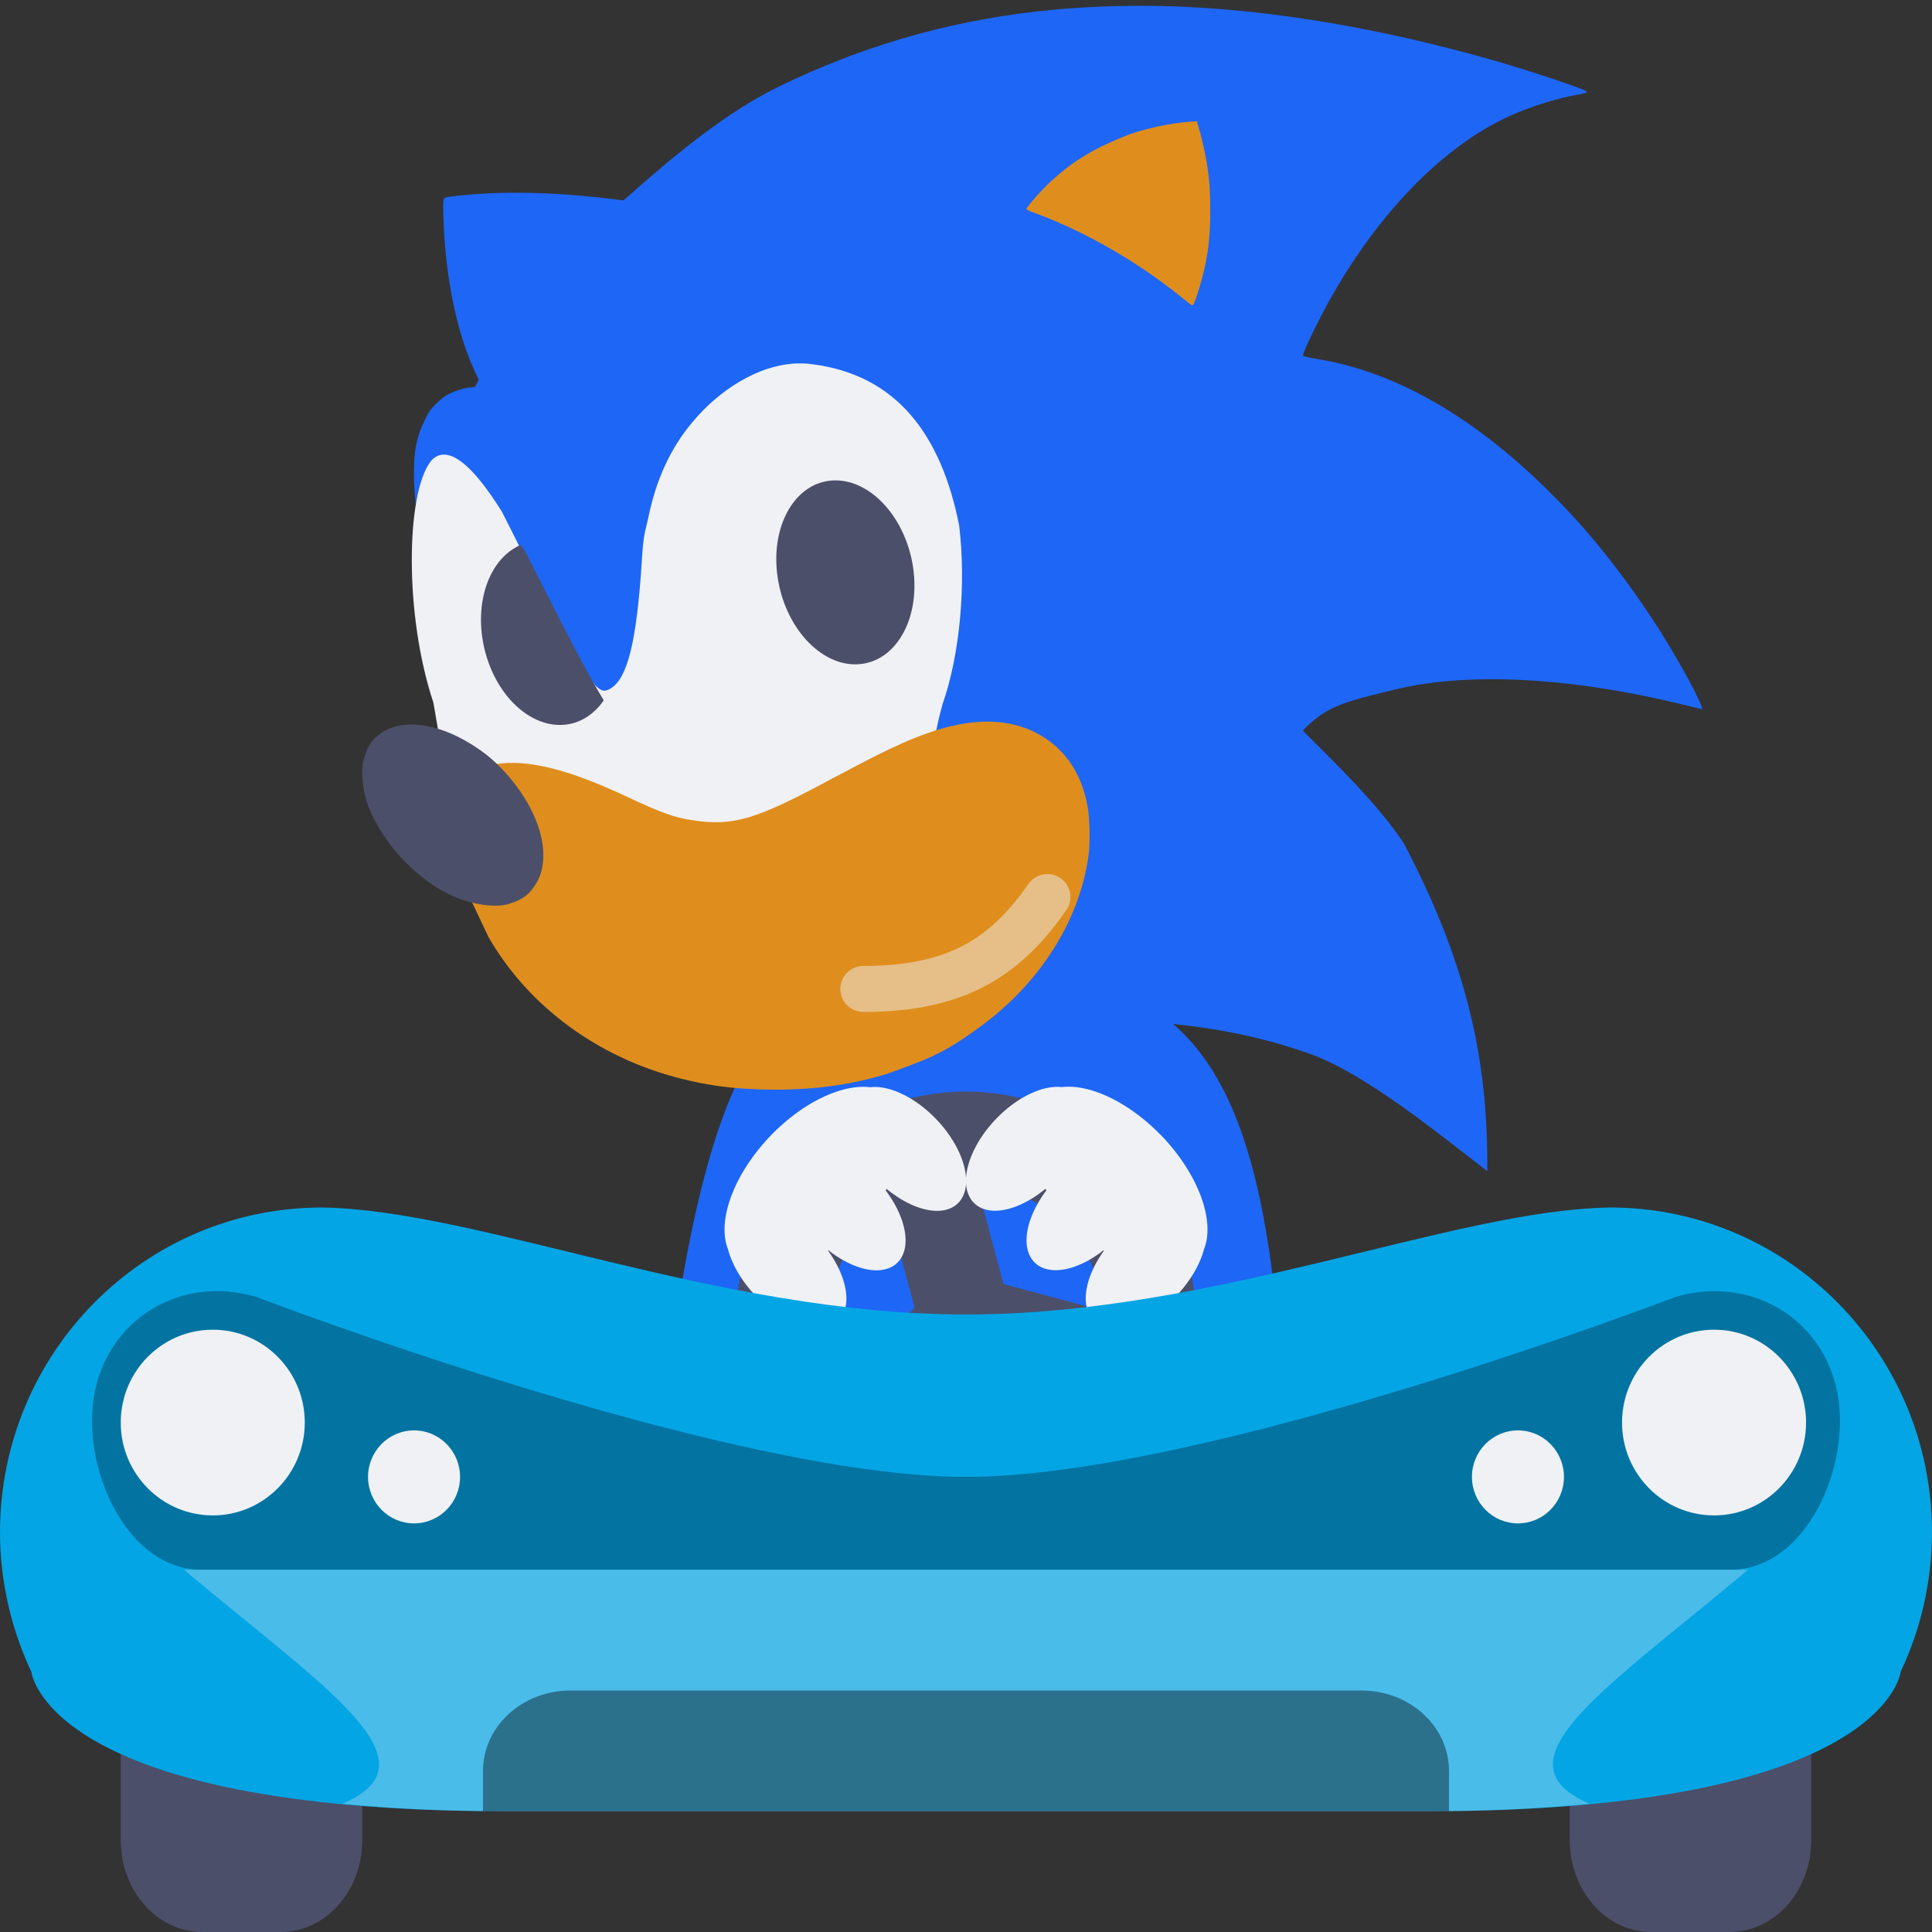 <svg xmlns="http://www.w3.org/2000/svg" width="16" height="16" version="1">
 <rect width="100%" height="100%" fill="#333333" stroke="none"/>
 <path style="fill:#1e66f5" d="M 7.765,8 C 10.071,7.98 10.667,8.726 10.667,13.333 H 5.333 C 5.713,8.704 6.255,7.979 7.765,8 Z"/>
 <path style="fill:#1e66f5" d="m 9.435,0.048 c 0.936,-0.002 1.965,0.173 2.962,0.46 0.284,0.082 0.72,0.228 0.741,0.248 0.011,0.011 -0.007,0.018 -0.067,0.027 -0.155,0.025 -0.383,0.095 -0.554,0.171 -0.623,0.276 -1.205,0.93 -1.599,1.707 -0.072,0.143 -0.128,0.266 -0.128,0.284 0,0.005 0.045,0.016 0.119,0.028 0.753,0.123 1.467,0.597 2.122,1.307 0.274,0.298 0.565,0.69 0.793,1.069 0.154,0.256 0.292,0.524 0.271,0.524 -0.001,0 -0.074,-0.017 -0.162,-0.039 -0.935,-0.228 -1.79,-0.271 -2.39,-0.121 -0.253,0.063 -0.468,0.106 -0.62,0.219 -0.065,0.048 -0.132,0.11 -0.132,0.121 0.298,0.295 0.625,0.617 0.833,0.927 C 12.12,7.926 12.327,8.724 12.317,9.699 11.932,9.404 11.324,8.902 10.858,8.731 10.309,8.536 9.82,8.472 9.143,8.437 8.954,8.427 8.254,8.429 8.247,8.446 6.322,8.432 5.437,7.683 4.599,6.756 4.018,6.183 3.714,5.369 3.521,4.595 3.46,4.346 3.435,4.173 3.429,3.981 3.423,3.753 3.446,3.624 3.518,3.478 3.552,3.409 3.567,3.388 3.612,3.343 c 0.036,-0.035 0.071,-0.063 0.105,-0.08 0.055,-0.029 0.145,-0.055 0.189,-0.055 0.025,0 0.029,-0.002 0.043,-0.032 l 0.015,-0.032 -0.026,-0.056 C 3.809,2.811 3.722,2.463 3.684,2.021 3.674,1.9 3.667,1.693 3.672,1.663 c 0.006,-0.031 0.002,-0.03 0.148,-0.045 0.349,-0.036 0.771,-0.027 1.215,0.026 l 0.129,0.015 0.067,-0.059 C 5.586,1.287 6.018,0.925 6.462,0.711 7.109,0.399 7.805,0.181 8.605,0.093 8.87,0.063 9.148,0.049 9.435,0.048 Z"/>
 <path style="fill:#eff1f5" d="m 6.577,3.011 c 0.044,-0.003 0.087,-0.002 0.13,0.003 0.72,0.083 1.087,0.589 1.236,1.335 C 8.003,4.84 7.949,5.424 7.806,5.831 7.564,6.705 7.981,6.374 7.981,6.819 H 3.933 L 3.626,6.033 3.589,5.818 C 3.347,5.093 3.362,4.089 3.566,3.822 c 0.012,-0.016 0.035,-0.035 0.05,-0.043 0.13,-0.064 0.311,0.091 0.542,0.461 0.435,0.863 0.543,1.092 0.765,1.429 0.054,0.056 0.083,0.064 0.135,0.032 C 5.194,5.618 5.273,5.325 5.316,4.634 5.33,4.407 5.343,4.411 5.369,4.286 5.435,3.967 5.553,3.712 5.736,3.494 5.958,3.229 6.271,3.03 6.577,3.011 Z"/>
 <path style="fill:#df8e1d" d="m 9.911,1.004 0.012,0.037 c 0.021,0.067 0.06,0.233 0.072,0.312 0.021,0.135 0.028,0.236 0.028,0.388 0,0.263 -0.026,0.439 -0.1,0.672 C 9.894,2.506 9.885,2.528 9.873,2.528 9.869,2.528 9.834,2.502 9.796,2.471 9.423,2.166 8.957,1.9 8.534,1.751 8.517,1.744 8.502,1.736 8.5,1.732 8.496,1.72 8.622,1.578 8.704,1.501 8.854,1.363 8.992,1.271 9.186,1.183 9.255,1.151 9.345,1.115 9.384,1.102 9.531,1.055 9.709,1.019 9.842,1.009 Z"/>
 <path style="fill:#dc8a78" d="m 4.224,7.25 c 0.1,6.857e-4 0.218,0.047 0.294,0.118 0.05,0.046 0.073,0.086 0.074,0.127 0.002,0.089 -0.104,0.122 -0.259,0.081 C 4.226,7.548 4.123,7.476 4.087,7.405 4.043,7.315 4.086,7.258 4.204,7.251 c 0.007,-3.81e-4 0.013,-4.952e-4 0.02,-4.952e-4 z"/>
 <path style="fill:#dc8a78" d="m 4.215,7.255 c -0.118,9.524e-4 -0.167,0.06 -0.124,0.149 0.03,0.063 0.138,0.138 0.242,0.169 0.046,0.014 0.137,0.02 0.167,0.012 0.057,-0.015 0.089,-0.048 0.089,-0.091 0,-0.06 -0.078,-0.144 -0.18,-0.191 -0.079,-0.037 -0.128,-0.049 -0.194,-0.049 z"/>
 <path style="fill:#dc8a78" d="M 8.398,7.481 C 8.297,7.482 8.248,7.513 8.169,7.632 8.039,7.825 7.904,7.954 7.728,8.053 7.588,8.132 7.428,8.179 7.272,8.187 c -0.052,0.003 -0.104,0.01 -0.134,0.019 -0.043,0.012 -0.055,0.02 -0.094,0.059 -0.038,0.038 -0.047,0.052 -0.059,0.093 -0.008,0.027 -0.015,0.061 -0.015,0.075 0,0.015 0.007,0.049 0.015,0.075 0.013,0.041 0.022,0.055 0.059,0.093 0.037,0.037 0.052,0.047 0.093,0.059 0.046,0.014 0.125,0.018 0.193,0.01 0.168,-0.02 0.229,-0.033 0.356,-0.074 C 7.927,8.517 8.139,8.386 8.328,8.198 8.454,8.073 8.6,7.877 8.627,7.797 8.665,7.681 8.613,7.559 8.503,7.504 8.461,7.484 8.449,7.481 8.398,7.481 Z"/>
 <path style="fill:#dc8a78" d="m 8.295,9.101 c -0.004,2.796e-4 -0.008,5.333e-4 -0.011,8e-4 -0.034,0.003 -0.075,0.006 -0.104,0.007 0.017,-0.001 0.039,-0.003 0.067,-0.005 0.013,-0.001 0.03,-0.002 0.048,-0.003 z"/>
 <path style="fill:#df8e1d" d="m 8.509,6.036 c 0.273,0.112 0.444,0.334 0.499,0.647 0.017,0.098 0.021,0.301 0.007,0.401 C 8.938,7.647 8.583,8.184 8.062,8.542 7.801,8.733 7.643,8.785 7.352,8.891 7.065,8.981 6.761,9.024 6.422,9.024 6.09,9.024 5.828,8.989 5.538,8.905 4.897,8.718 4.358,8.305 4.045,7.759 3.819,7.271 3.57,6.855 3.756,6.555 4.056,6.072 4.876,6.452 5.194,6.599 5.48,6.733 5.584,6.77 5.735,6.793 6.073,6.844 6.256,6.79 6.891,6.448 7.385,6.191 7.982,5.833 8.509,6.036 Z"/>
 <path style="fill:#4c4f69" d="M 4.215,7.486 C 4.33,7.45 4.389,7.405 4.443,7.312 4.571,7.093 4.478,6.738 4.213,6.43 4.114,6.315 4.022,6.236 3.896,6.159 3.608,5.982 3.321,5.95 3.148,6.077 c -0.066,0.049 -0.099,0.096 -0.126,0.182 -0.022,0.07 -0.024,0.083 -0.021,0.168 0.007,0.167 0.056,0.306 0.173,0.486 0.144,0.221 0.368,0.418 0.583,0.511 0.162,0.07 0.349,0.095 0.457,0.062 z"/>
 <ellipse style="fill:#4c4f69" cx="-6.31" cy="5.127" rx=".563" ry=".768" transform="matrix(-0.999,0.054,0.136,0.991,0,0)"/>
 <path style="opacity:0.5;fill:none;stroke:#eff1f5;stroke-width:0.381;stroke-linecap:round" d="M 8.674,7.429 C 8.321,7.936 7.912,8.19 7.15,8.19"/>
 <path style="fill:#4c4f69" d="M 1.676,11.429 C 1.302,11.429 1,11.768 1,12.19 v 3.048 C 1,15.66 1.302,16 1.676,16 H 2.324 C 2.698,16 3,15.66 3,15.238 V 12.19 C 3,11.768 2.698,11.429 2.324,11.429 Z"/>
 <path style="fill:#4c4f69" d="M 13.676,11.429 C 13.302,11.429 13,11.768 13,12.19 v 3.048 C 13,15.66 13.302,16 13.676,16 h 0.647 C 14.698,16 15,15.66 15,15.238 v -3.048 c 0,-0.422 -0.302,-0.762 -0.676,-0.762 h -0.647 z"/>
 <path style="fill:#4c4f69" d="m 9.347,9.598 a 1.905,1.905 0 0 0 -2.694,0 1.905,1.905 0 0 0 0,2.694 1.905,1.905 0 0 0 2.694,0 1.905,1.905 0 0 0 0,-2.694 z M 8.808,10.137 A 1.143,1.143 0 0 1 9.139,10.856 L 8.311,10.634 8.089,9.807 a 1.143,1.143 0 0 1 0.719,0.33 z m 0.134,1.455 a 1.143,1.143 0 0 1 -0.134,0.162 1.143,1.143 0 0 1 -1.3,0.223 l 0.606,-0.606 0.828,0.222 z m -1.589,-1.588 0.222,0.827 -0.606,0.606 a 1.143,1.143 0 0 1 0.222,-1.3 1.143,1.143 0 0 1 0.162,-0.133 z"/>
 <path style="opacity:0.1;fill:#eff1f5" d="m 1.154,10.769 c -0.428,0 -0.773,0.343 -0.773,0.769 v 0.385 c 0,-0.426 0.345,-0.769 0.773,-0.769 H 1.894 c 0.428,0 0.773,0.343 0.773,0.769 v -0.385 c 0,-0.426 -0.345,-0.769 -0.773,-0.769 z m 12.952,0 c -0.428,0 -0.773,0.343 -0.773,0.769 v 0.385 c 0,-0.426 0.345,-0.769 0.773,-0.769 h 0.74 c 0.429,0 0.773,0.343 0.773,0.769 v -0.385 c 0,-0.426 -0.345,-0.769 -0.773,-0.769 h -0.74 z"/>
 <path style="fill:#eff1f5" d="M 9.612,9.399 A 0.943,0.519 46.513 0 0 8.793,9.003 0.351,0.623 43.437 0 0 8.254,9.261 0.351,0.623 43.437 0 0 8.064,9.96 0.351,0.623 43.437 0 0 8.658,9.845 a 0.943,0.519 46.513 0 0 0.008,0.013 0.351,0.623 43.437 0 0 -0.1,0.595 0.351,0.623 43.437 0 0 0.573,-0.099 0.943,0.519 46.513 0 0 0.004,0.003 0.351,0.623 43.437 0 0 -0.087,0.577 0.351,0.623 43.437 0 0 0.679,-0.195 0.351,0.623 43.437 0 0 0.236,-0.393 0.943,0.519 46.513 0 0 -0.359,-0.948 z"/>
 <path style="fill:#eff1f5" d="m 6.388,9.399 a 0.519,0.943 43.487 0 1 0.819,-0.395 0.623,0.351 46.563 0 1 0.54,0.258 0.623,0.351 46.563 0 1 0.19,0.699 0.623,0.351 46.563 0 1 -0.594,-0.115 0.519,0.943 43.487 0 1 -0.008,0.013 0.623,0.351 46.563 0 1 0.1,0.595 0.623,0.351 46.563 0 1 -0.573,-0.099 0.519,0.943 43.487 0 1 -0.004,0.003 0.623,0.351 46.563 0 1 0.087,0.577 A 0.623,0.351 46.563 0 1 6.265,10.739 0.623,0.351 46.563 0 1 6.029,10.346 0.519,0.943 43.487 0 1 6.388,9.399 Z"/>
 <path style="fill:#04a5e5" d="M 2.667,10 C 1.194,10 4e-8,11.205 4e-8,12.692 c 9.7142857e-4,0.399 0.09,0.793 0.26,1.154 0,0 0.121,1.154 3.93,1.154 H 8 11.81 c 3.81,0 3.93,-1.154 3.93,-1.154 C 15.91,13.486 15.999,13.092 16,12.692 16,11.205 14.806,10 13.333,10 12.028,10.02 10.064,10.886 8,10.886 5.936,10.886 3.972,10.02 2.667,10 Z"/>
 <path style="opacity:0.3" d="M 1.894,10.696 C 1.367,10.651 0.895,10.987 0.786,11.522 0.661,12.133 1.039,13 1.67,13 H 8 14.33 c 0.631,0 1.009,-0.867 0.884,-1.478 -0.125,-0.611 -0.723,-0.962 -1.336,-0.782 0,0 -3.884,1.491 -5.878,1.491 -1.994,0 -5.878,-1.491 -5.878,-1.491 -0.077,-0.022 -0.153,-0.037 -0.228,-0.043 z"/>
 <ellipse style="fill:#eff1f5" cx="1.762" cy="11.781" rx=".762" ry=".769"/>
 <ellipse style="fill:#eff1f5" cx="14.195" cy="11.781" rx=".762" ry=".769"/>
 <ellipse style="fill:#eff1f5" cx="3.429" cy="12.231" rx=".381" ry=".385"/>
 <ellipse style="fill:#eff1f5" cx="12.571" cy="12.231" rx=".381" ry=".385"/>
 <path style="opacity:0.3;fill:#eff1f5" d="M 1.524,13 C 2.671,13.967 3.658,14.587 2.836,14.938 3.227,14.977 3.672,15 4.19,15 H 8 11.81 c 0.518,0 0.963,-0.023 1.354,-0.062 C 12.342,14.587 13.329,13.967 14.476,13 H 8 Z"/>
 <path style="opacity:0.4" d="M 4.727,14 C 4.324,14 4,14.297 4,14.667 V 15 H 4.364 8 11.636 C 11.731,15 12,15 12,15 12,15 12,14.787 12,14.667 12,14.297 11.676,14 11.273,14 Z"/>
 <path style="fill:#4c4f69" d="M 4.313,4.513 A 0.771,0.558 76.828 0 0 3.993,5.272 0.771,0.558 76.828 0 0 4.66,6.003 0.771,0.558 76.828 0 0 5,5.8 C 4.843,5.539 4.703,5.266 4.351,4.568 4.338,4.547 4.326,4.533 4.313,4.513 Z"/>
</svg>
